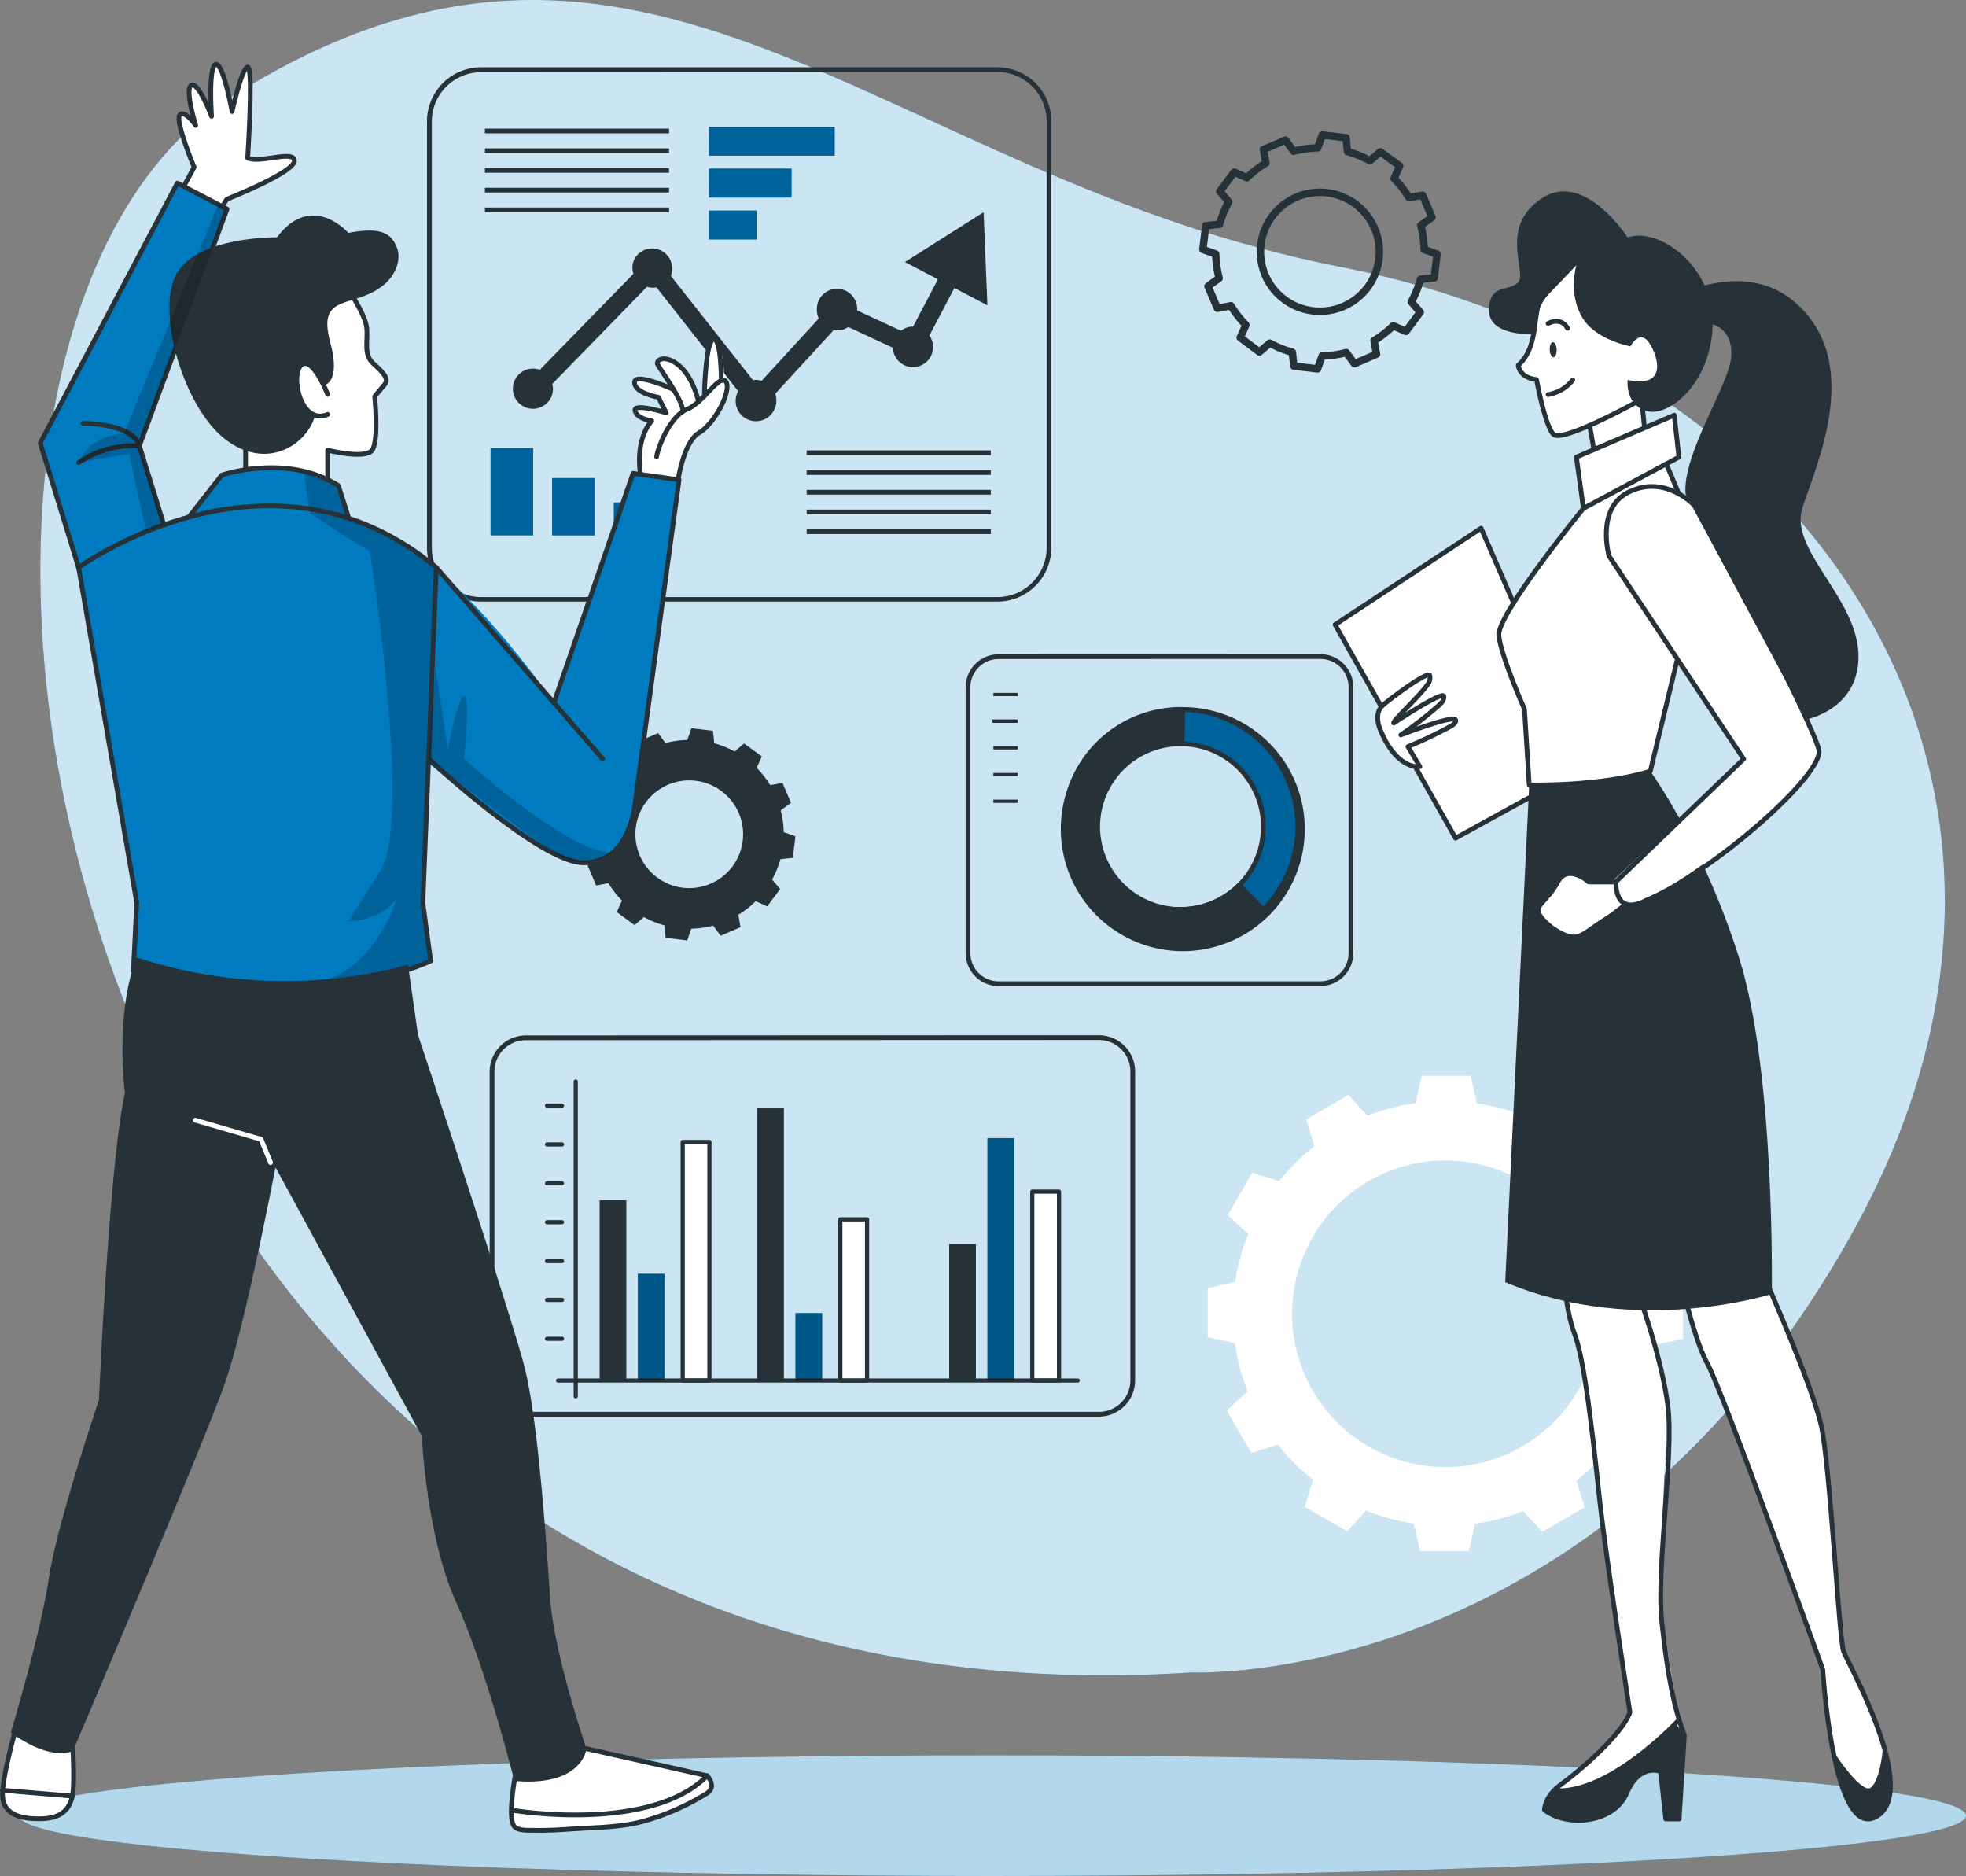 <svg xmlns="http://www.w3.org/2000/svg" width="414.045" height="394.999" viewBox="0 0 414.045 394.999">
    <rect x="0" y="0" width="414.045" height="394.999" fill="#808080" stroke="none"/>
    <g data-name="Group 21109">
        <g data-name="Business Plan-bro">
            <path data-name="Path 21126" d="M308.981 421.887s85.081 3.978 138.9-92.173S438.373 145.117 340.55 126 193.992 35.132 106.8 90.064 68.064 437.546 308.981 421.887z" transform="translate(-57.985 -69.746)" style="fill:#007bc0"/>
            <path data-name="Path 21127" d="M308.981 421.887s85.081 3.978 138.9-92.173S438.373 145.117 340.55 126 193.992 35.132 106.8 90.064 68.064 437.546 308.981 421.887z" transform="translate(-57.985 -69.746)" style="opacity:.8;fill:#fff"/>
            <g transform="translate(4.047 369.581)">
                <ellipse data-name="Ellipse 510" cx="204.999" cy="12.709" rx="204.999" ry="12.709" style="fill:#007bc0"/>
                <ellipse data-name="Ellipse 511" cx="204.999" cy="12.709" rx="204.999" ry="12.709" style="opacity:.7;fill:#fff"/>
            </g>
            <path data-name="Path 21128" d="m291.13 114.861-.59 5 2.71.962a22.169 22.169 0 0 0 .71 5.081l-2.349 1.7 1.978 4.644 2.852-.535a22.076 22.076 0 0 0 3.147 4.043l-1.191 2.666 4.043 3.016 2.185-1.858a21.571 21.571 0 0 0 4.753 1.923l.306 2.9 4.994.6.973-2.721a22.171 22.171 0 0 0 5.081-.71l1.716 2.338 4.655-2-.514-2.841a22.1 22.1 0 0 0 4.032-3.147l2.666 1.191 3.016-4.043-1.869-2.185a21.275 21.275 0 0 0 1.923-4.743l2.9-.306.6-5-2.721-.973a21.5 21.5 0 0 0-.71-5.07l2.36-1.716-1.989-4.644-2.841.525a22.159 22.159 0 0 0-3.158-4.032l1.18-2.655L327.9 99.3l-2.185 1.869a22.422 22.422 0 0 0-4.721-1.923l-.306-2.9-5-.59-.973 2.71a22.007 22.007 0 0 0-5.07.721l-1.716-2.349-4.644 1.978.525 2.841a22.073 22.073 0 0 0-4.021 3.1l-2.655-1.18-3.027 4.043 1.869 2.185a21.667 21.667 0 0 0-1.923 4.753zm11.616 4.01a12.523 12.523 0 1 1 10.927 13.911 12.523 12.523 0 0 1-10.927-13.911z" transform="translate(-37.205 -67.334)" style="stroke-width:1.571px;stroke-linejoin:round;stroke:#263238;fill:none"/>
            <path data-name="Path 21129" d="m171.655 227.413-.535 4.535 2.459.874a19.876 19.876 0 0 0 .645 4.6l-2.185 1.552 1.792 4.207 2.579-.492a20.206 20.206 0 0 0 2.852 3.661l-1.093 2.415 3.748 2.754 1.978-1.694a19.354 19.354 0 0 0 4.305 1.748l.273 2.623 4.535.546.874-2.47a19.67 19.67 0 0 0 4.6-.645l1.552 2.131 4.2-1.8-.459-2.623a20.2 20.2 0 0 0 3.661-2.852l2.415 1.093 2.732-3.65-1.694-2a19.582 19.582 0 0 0 1.748-4.294l2.623-.284.535-4.535-2.459-.874a19.878 19.878 0 0 0-.645-4.6l2.185-1.552-1.8-4.207-2.568.47a20.161 20.161 0 0 0-2.874-3.639l1.093-2.415-3.748-2.721-1.989 1.694a19.463 19.463 0 0 0-4.284-1.737l-.273-2.623-4.535-.546-.874 2.47a19.79 19.79 0 0 0-4.6.645l-1.552-2.087-4.207 1.792.47 2.579a20.1 20.1 0 0 0-3.661 2.852l-2.415-1.093-2.732 3.661 1.694 1.989a19.889 19.889 0 0 0-1.748 4.305zm10.523 3.628a11.343 11.343 0 1 1 9.922 12.61 11.354 11.354 0 0 1-9.922-12.61z" transform="translate(-48.281 -56.733)" style="fill:#263238"/>
            <path data-name="Path 21130" d="M391.577 332.453V322.17l-5.737-1.3a44.289 44.289 0 0 0-2.666-10.119l4.371-4.032-5.158-8.96-5.639 1.781a45.053 45.053 0 0 0-7.365-7.42l1.781-5.693-8.928-5.147-3.989 4.294a44.277 44.277 0 0 0-10.1-2.743l-1.311-5.792h-10.279l-1.311 5.748a43.873 43.873 0 0 0-10.119 2.666l-4.032-4.371-8.906 5.136 1.737 5.639a44.985 44.985 0 0 0-7.42 7.354l-5.682-1.759-5.136 8.895 4.305 4.01a44.334 44.334 0 0 0-2.743 10.086l-5.792 1.322v10.283l5.737 1.311a44.922 44.922 0 0 0 2.666 10.108l-4.371 4.043 5.147 8.928 5.628-1.737a44.57 44.57 0 0 0 7.387 7.387l-1.759 5.693 8.939 5.147 3.988-4.371a44.006 44.006 0 0 0 10.042 2.754l1.311 5.792h10.294l1.3-5.737a44.991 44.991 0 0 0 10.13-2.688l4.032 4.371 8.928-5.147-1.737-5.628a44.572 44.572 0 0 0 7.42-7.354l5.682 1.759 5.147-8.939-4.316-4a44.869 44.869 0 0 0 2.754-10.1zm-17.777-5.311a32.28 32.28 0 1 1-32.28-32.28 32.28 32.28 0 0 1 32.28 32.28z" transform="translate(-37.12 -50.521)" style="fill:#fff"/>
            <path data-name="Rectangle 5477" transform="translate(149.306 26.667)" style="fill:#007bc0" d="M0 0h26.488v6.108H0z"/>
            <path data-name="Rectangle 5478" transform="translate(149.306 35.496)" style="fill:#007bc0" d="M0 0h17.407v6.108H0z"/>
            <path data-name="Rectangle 5479" transform="translate(149.306 44.326)" style="fill:#007bc0" d="M0 0h10.02v6.108H0z"/>
            <path data-name="Rectangle 5480" transform="translate(149.306 26.667)" style="opacity:.2" d="M0 0h26.488v6.108H0z"/>
            <path data-name="Rectangle 5481" transform="translate(149.306 35.496)" style="opacity:.2" d="M0 0h17.407v6.108H0z"/>
            <path data-name="Rectangle 5482" transform="translate(149.306 44.326)" style="opacity:.2" d="M0 0h10.02v6.108H0z"/>
            <path data-name="Rectangle 5483" transform="translate(103.312 94.33)" style="fill:#007bc0" d="M0 0h8.982v18.402H0z"/>
            <path data-name="Rectangle 5484" transform="translate(116.283 100.657)" style="fill:#007bc0" d="M0 0h8.982v12.086H0z"/>
            <path data-name="Rectangle 5485" transform="translate(129.265 105.782)" style="fill:#007bc0" d="M0 0h8.982v6.961H0z"/>
            <path data-name="Rectangle 5486" transform="translate(103.312 94.33)" style="opacity:.2" d="M0 0h8.982v18.402H0z"/>
            <path data-name="Rectangle 5487" transform="translate(116.283 100.657)" style="opacity:.2" d="M0 0h8.982v12.086H0z"/>
            <path data-name="Rectangle 5488" transform="translate(129.265 105.782)" style="opacity:.2" d="M0 0h8.982v6.961H0z"/>
            <path data-name="Path 21131" d="M261.136 195.208H152.375A11.354 11.354 0 0 1 141 183.854v-89.79a11.375 11.375 0 0 1 11.354-11.354h108.76a11.365 11.365 0 0 1 11.376 11.354v89.791a11.354 11.354 0 0 1-11.354 11.354zM152.375 83.748a10.381 10.381 0 0 0-10.359 10.359V183.9a10.381 10.381 0 0 0 10.359 10.359h108.761A10.381 10.381 0 0 0 271.5 183.9V94.064A10.381 10.381 0 0 0 261.136 83.7z" transform="translate(-51.074 -68.544)" style="fill:#263238"/>
            <path data-name="Rectangle 5489" transform="translate(169.882 94.832)" style="fill:#263238" d="M0 0h38.781v.994H0z"/>
            <path data-name="Rectangle 5490" transform="translate(169.882 98.996)" style="fill:#263238" d="M0 0h38.781v.994H0z"/>
            <path data-name="Rectangle 5491" transform="translate(169.882 103.148)" style="fill:#263238" d="M0 0h38.781v.994H0z"/>
            <path data-name="Rectangle 5492" transform="translate(169.882 107.3)" style="fill:#263238" d="M0 0h38.781v.994H0z"/>
            <path data-name="Rectangle 5493" transform="translate(169.882 111.453)" style="fill:#263238" d="M0 0h38.781v.994H0z"/>
            <path data-name="Rectangle 5494" transform="translate(102.121 27.082)" style="fill:#263238" d="M0 0h38.781v.994H0z"/>
            <path data-name="Rectangle 5495" transform="translate(102.121 31.235)" style="fill:#263238" d="M0 0h38.781v.994H0z"/>
            <path data-name="Rectangle 5496" transform="translate(102.121 35.387)" style="fill:#263238" d="M0 0h38.781v.994H0z"/>
            <path data-name="Rectangle 5497" transform="translate(102.121 39.539)" style="fill:#263238" d="M0 0h38.781v.994H0z"/>
            <path data-name="Rectangle 5498" transform="translate(102.121 43.692)" style="fill:#263238" d="M0 0h38.781v.994H0z"/>
            <path data-name="Path 21132" d="m250.542 126.584 6.95 3.65-.8-19.6-16.577 10.49 6.95 3.639-5.234 9.955a4.131 4.131 0 0 0-2.546.874l-9.234-4.273v-.055a4.24 4.24 0 1 0-8.469-.415 2.631 2.631 0 0 0 0 .415 4.425 4.425 0 0 0 .382 1.759l-12.02 13.113a4.043 4.043 0 0 0-1.191-.186 3.015 3.015 0 0 0-.623.066l-17.309-21.975a4.229 4.229 0 0 0-7.737-3.4 4.054 4.054 0 0 0-.361 1.683 4.687 4.687 0 0 0 .219 1.279l-19.724 20.216a4.229 4.229 0 1 0 2.524 5.464 4.371 4.371 0 0 0 .251-1.453 3.693 3.693 0 0 0-.142-1.027l19.949-20.47a3.857 3.857 0 0 0 1.213.2 3.74 3.74 0 0 0 .776-.077L205 148.308a4.276 4.276 0 1 0 7.518 4.076 4.185 4.185 0 0 0 .514-1.8 2.775 2.775 0 0 0 0-.426 4.372 4.372 0 0 0-.219-1.3l12.3-13.4a3.9 3.9 0 0 0 .71.066 4.229 4.229 0 0 0 2.36-.721l9.4 4.371a4.229 4.229 0 1 0 8.448-.4 4.185 4.185 0 0 0-.755-2.185z" transform="translate(-49.539 -65.955)" style="fill:#263238"/>
            <path data-name="Path 21133" d="M251.717 196.272a6.458 6.458 0 0 0-6.447 6.458v55.959a6.447 6.447 0 0 0 6.447 6.447h67.75a6.458 6.458 0 0 0 6.458-6.447V202.7a6.458 6.458 0 0 0-6.458-6.447z" transform="translate(-41.404 -58.014)" style="stroke-linejoin:round;stroke:#263238;fill:none"/>
            <path data-name="Rectangle 5499" transform="translate(209.21 145.885)" style="fill:#263238" d="M0 0h5.147v.688H0z"/>
            <path data-name="Rectangle 5500" transform="translate(209.21 151.502)" style="fill:#263238" d="M0 0h5.147v.688H0z"/>
            <path data-name="Rectangle 5501" transform="translate(209.21 157.119)" style="fill:#263238" d="M0 0h5.147v.688H0z"/>
            <path data-name="Rectangle 5502" transform="translate(209.21 162.746)" style="fill:#263238" d="M0 0h5.147v.688H0z"/>
            <path data-name="Rectangle 5503" transform="translate(209.013 151.502)" style="fill:#263238" d="M0 0h5.147v.688H0z"/>
            <path data-name="Rectangle 5504" transform="translate(209.21 168.363)" style="fill:#263238" d="M0 0h5.147v.688H0z"/>
            <path data-name="Path 21134" d="M287.812 255.83a24.685 24.685 0 1 0-24.172-25.13 24.685 24.685 0 0 0 24.172 25.13zm.863-42.114a17.484 17.484 0 1 1-17.834 17.123 17.484 17.484 0 0 1 17.834-17.123z" transform="translate(-39.7 -57.067)" style="fill:#007bc0"/>
            <path data-name="Path 21135" d="M287.812 255.83a24.685 24.685 0 1 0-24.172-25.13 24.685 24.685 0 0 0 24.172 25.13zm.863-42.114a17.484 17.484 0 1 1-17.834 17.123 17.484 17.484 0 0 1 17.834-17.123z" transform="translate(-39.7 -57.067)" style="opacity:.2"/>
            <path data-name="Path 21136" d="M270.622 248.859a25.133 25.133 0 0 0 35.547.153.524.524 0 0 0 0-.7l-5.125-5.158a.492.492 0 0 0-.35-.153.623.623 0 0 0-.361.142 16.784 16.784 0 0 1-12.326 4.928h-1.213a16.883 16.883 0 0 1-10.064-4.054c-.251-.229-.514-.459-.754-.7a17.254 17.254 0 0 1-1.912-22.15.446.446 0 0 0 .055-.1c.109-.153.229-.284.361-.437a16.9 16.9 0 0 1 14.206-6.4.492.492 0 0 0 .5-.481l.142-7.245a.5.5 0 0 0-.481-.514 25.133 25.133 0 0 0-18.227 42.868z" transform="translate(-39.732 -57.111)" style="fill:#263238"/>
            <path data-name="Path 21137" d="M288.873 206a25.69 25.69 0 1 1-.055 0zm-1.005 49.359a24.193 24.193 0 1 0-23.691-24.674 24.2 24.2 0 0 0 23.691 24.685zm.863-42.114a17.943 17.943 0 1 1-18.3 17.571 17.943 17.943 0 0 1 18.3-17.571zm-.71 34.869a16.948 16.948 0 1 0-16.6-17.287 16.948 16.948 0 0 0 16.6 17.276z" transform="translate(-39.745 -57.11)" style="fill:#263238"/>
            <path data-name="Line 23904" transform="translate(121.255 227.71)" style="stroke-width:.879px;stroke-linecap:round;stroke-linejoin:round;stroke:#263238;fill:none" d="M0 0v66.286"/>
            <path data-name="Rectangle 5505" transform="translate(126.282 252.723)" style="fill:#263238" d="M0 0h5.628v37.951H0z"/>
            <path data-name="Rectangle 5506" transform="translate(134.324 268.207)" style="fill:#007bc0" d="M0 0h5.628v22.456H0z"/>
            <path data-name="Rectangle 5507" transform="translate(143.776 240.451)" style="stroke-width:.879px;stroke-linejoin:round;stroke:#263238;fill:#fff" d="M0 0h5.628v50.222H0z"/>
            <path data-name="Rectangle 5508" transform="translate(159.468 233.206)" style="fill:#263238" d="M0 0h5.628v57.456H0z"/>
            <path data-name="Rectangle 5509" transform="translate(167.522 276.457)" style="fill:#007bc0" d="M0 0h5.628v14.217H0z"/>
            <path data-name="Rectangle 5510" transform="translate(176.974 256.744)" style="stroke-width:.879px;stroke-linejoin:round;stroke:#263238;fill:#fff" d="M0 0h5.628v33.93H0z"/>
            <path data-name="Rectangle 5511" transform="translate(199.9 261.935)" style="fill:#263238" d="M0 0h5.628v28.728H0z"/>
            <path data-name="Rectangle 5512" transform="translate(207.953 239.643)" style="fill:#007bc0" d="M0 0h5.628v51.02H0z"/>
            <path data-name="Rectangle 5513" transform="translate(217.405 250.909)" style="stroke-width:.879px;stroke-linejoin:round;stroke:#263238;fill:#fff" d="M0 0h5.628v39.754H0z"/>
            <path data-name="Line 23905" transform="translate(115.212 281.888)" style="stroke-width:.879px;stroke-linecap:round;stroke-linejoin:round;stroke:#263238;fill:none" d="M0 0h3.147"/>
            <path data-name="Line 23906" transform="translate(115.212 273.703)" style="stroke-width:.879px;stroke-linecap:round;stroke-linejoin:round;stroke:#263238;fill:none" d="M0 0h3.147"/>
            <path data-name="Line 23907" transform="translate(115.212 265.53)" style="stroke-width:.879px;stroke-linecap:round;stroke-linejoin:round;stroke:#263238;fill:none" d="M0 0h3.147"/>
            <path data-name="Line 23908" transform="translate(115.212 257.345)" style="stroke-width:.879px;stroke-linecap:round;stroke-linejoin:round;stroke:#263238;fill:none" d="M0 0h3.147"/>
            <path data-name="Line 23909" transform="translate(115.212 249.16)" style="stroke-width:.879px;stroke-linecap:round;stroke-linejoin:round;stroke:#263238;fill:none" d="M0 0h3.147"/>
            <path data-name="Line 23910" transform="translate(115.212 240.976)" style="stroke-width:.879px;stroke-linecap:round;stroke-linejoin:round;stroke:#263238;fill:none" d="M0 0h3.147"/>
            <path data-name="Line 23911" transform="translate(115.212 232.791)" style="stroke-width:.879px;stroke-linecap:round;stroke-linejoin:round;stroke:#263238;fill:none" d="M0 0h3.147"/>
            <path data-name="Line 23912" transform="translate(117.529 290.674)" style="stroke-width:.879px;stroke-linecap:round;stroke-linejoin:round;stroke:#263238;fill:none" d="M0 0h109.449"/>
            <path data-name="Rectangle 5514" transform="translate(134.324 268.207)" style="opacity:.3" d="M0 0h5.628v22.456H0z"/>
            <path data-name="Rectangle 5515" transform="translate(167.522 276.457)" style="opacity:.3" d="M0 0h5.628v14.217H0z"/>
            <path data-name="Rectangle 5516" transform="translate(207.953 239.643)" style="opacity:.3" d="M0 0h5.628v51.02H0z"/>
            <path data-name="Path 21138" d="M160.654 269.713a7.125 7.125 0 0 0-7.114 7.114v65.029a7.136 7.136 0 0 0 7.114 7.125h120.693a7.147 7.147 0 0 0 7.125-7.125V276.8a7.136 7.136 0 0 0-7.125-7.125z" transform="translate(-49.911 -51.204)" style="stroke-linejoin:round;stroke:#263238;fill:none"/>
            <g>
                <path data-name="Path 21139" d="M73.9 403.168s2.524 16.85-3.584 18.577-10.348-.546-11.113-3.071 4.647-20.554 4.647-20.554z" transform="translate(-58.667 -39.292)" style="fill:#fff"/>
                <path data-name="Path 21140" d="m171.063 406.535 26.554 6.294s2.011 1.093 1.792 2.9-12.337 6.425-15.735 7-23.013 3.136-25.8.743 3.1-21.472 3.1-21.472z" transform="translate(-49.579 -38.932)" style="fill:#fff"/>
                <path data-name="Path 21141" d="M127.79 124.953s3.737 5.639 3.792 8.491-.3 6.108 1.453 7.791 3.092 3.519 2.371 4.371-2.109 2.513-2.109 2.513 1.8 9.605-.535 11.343-9.365 0-9.365 0v6.207s-9.988-3.278-16.883-2.666l-1.224-13.3s14.981-28.803 22.5-24.75z" transform="translate(-54.386 -64.663)" style="fill:#fff"/>
                <path data-name="Path 21142" d="M182.205 163.264s-.9-6.819 2.426-10.927c0 0-3.978-.677-3.5-2.12s6.556.448 6.556.448l-1.639-3.278s-5.737-1.9-5.027-3.683 9.124 2.6 9.124 2.6-4.994-4.174-4.294-5.912 5.781-1.7 8.491 7.3l1.377-1.716s.492-10.25 1.9-10.807c0 0 2.185 1.2 2.185 7.092 0 0 2.185 2.634.8 4.863s-4.655 7.245-7.431 9.124-2.765 9.212-2.765 9.212z" transform="translate(-47.368 -63.679)" style="fill:#fff"/>
                <path data-name="Path 21143" d="m102.394 112.127 1.257-1.683s14.064-6.272 13.714-8.228-8.316.743-9.835-.3c0 0 1.453-18.511 0-19.112s-3.07 8.696-3.07 8.696-2.043-9.529-3.617-9.256-.918 9.835-.918 9.835-3.005-6.13-4.174-5.562.579 8.043.579 8.043-2.185-2.568-3.06-1.792a28.968 28.968 0 0 0 3.114 11.07l-3.038 5.136z" transform="translate(-55.501 -68.588)" style="fill:#fff"/>
                <path data-name="Path 21144" d="m191.306 166.106 9.694 1.355s-7.092 60.1-9.179 67.521-3.967 12.752-11.091 13.113-32.509-20.981-32.509-20.981l-1.18 29.5 1.65 12.239s-31.045 16.315-62.614 2.12l.71-14.359-11.377-65.67-8.95-31.187L95.341 105l10.468 5.464L87.342 160.3l5.169 16.642 5.781-2.317 6.393-8.152s10.84-5.628 24.554 2.185l2.185 6.841s16.085 1.213 43.24 38.858z" transform="translate(-57.988 -66.477)" style="fill:#007bc0"/>
                <path data-name="Path 21145" d="m117.3 160.92 1.224 8.414s9.026 5.988 12.654 8.064c0 0 8.873 56.036 2.306 67.062l-6.917 10.829s7.07 0 10.326-4.95c0 0-4.054 13.528-14.566 17.167 0 0 16.14-1.683 21.691-3.825l-1.65-12.239 2.655-68.242s2.5-4.568-18.3-12.752l-3.071-7.376z" transform="translate(-53.273 -61.291)" style="opacity:.2"/>
                <path data-name="Path 21146" d="M126.253 125.62s3.387 4.961 3.792 7.726-.8 5.813 1.453 7.791 3.278 3.278 2.371 4.371-2.109 2.513-2.109 2.513.918 9.365-.535 11.343-9.365 0-9.365 0v6.207" transform="translate(-52.85 -64.565)" style="stroke-linecap:round;stroke-linejoin:round;stroke:#263238;fill:none"/>
                <path data-name="Path 21147" d="M122.411 146.293s-3.169-8.185-5.54-6.207-.262 12.8 5.54 10.425" transform="translate(-53.401 -63.251)" style="stroke-linecap:round;stroke-linejoin:round;stroke:#263238;fill:none"/>
                <path data-name="Path 21148" d="M123.826 147.036s3.77-.306 1.388-9.146 2.776-7.649 8.316-10.162 6.862-7.125 5.671-9.889-3.169-4.229-10.163-2.907c0 0-7.649-8.84-15.036.929 0 0-16.632-.262-21.112 7.649s1.453 28.105 10.163 34.837 17.222 1.344 18.992-4.983c0 0-5.934-3.2-2.9-10.589.004-.044 2.768-1.028 4.681 4.261z" transform="translate(-55.679 -65.896)" style="fill:#263238"/>
                <path data-name="Path 21149" d="M73.86 180.191s40.246-29.187 75.323 0l-2.83 70.613L148 263.043s-29.657 13.889-62.614 2.12L86.1 250.8z" transform="translate(-57.301 -60.707)" style="stroke-linecap:round;stroke-linejoin:round;stroke:#263238;fill:none"/>
                <path data-name="Path 21150" d="m95.1 170.262 6.928-8.829s13.583-4.7 24.554 2.185l2.185 6.841" transform="translate(-55.331 -61.388)" style="stroke-linecap:round;stroke-linejoin:round;stroke:#263238;fill:none"/>
                <path data-name="Line 23913" transform="translate(91.881 119.484)" style="stroke-linecap:round;stroke-linejoin:round;stroke:#263238;fill:none" d="m0 0 35.044 40.3"/>
                <path data-name="Path 21151" d="M141.31 221.1s23.221 21.6 32.476 21.855 10.8-10.927 10.8-10.927l9.474-69.717-9.693-1.355-16.675 48.332" transform="translate(-51.046 -61.287)" style="stroke-linecap:round;stroke-linejoin:round;stroke:#263238;fill:none"/>
                <path data-name="Path 21152" d="M189.818 163.765s1.213-7.879 4.371-9.671 6.906-8.742 5.7-10.742-4.874 4.5-8.185 5.748-6 7.365-6.458 10.02" transform="translate(-46.971 -62.955)" style="stroke-linecap:round;stroke-linejoin:round;stroke:#263238;fill:none"/>
                <path data-name="Path 21153" d="M198.023 143.8s0-9.1-1.672-8.676-1.9 11.955-1.9 11.955" transform="translate(-46.117 -63.685)" style="stroke-linecap:round;stroke-linejoin:round;stroke:#263238;fill:none"/>
                <path data-name="Path 21154" d="M194.067 147.9s-1.093-5.1-4.1-7.595-4.885-1.147-4.546-.306 5.464 7.649 5.344 9.966" transform="translate(-46.958 -63.336)" style="stroke-linecap:round;stroke-linejoin:round;stroke:#263238;fill:none"/>
                <path data-name="Path 21155" d="M189.272 145.01s-8.25-3.781-8.272-1.519 5.027 3.136 5.027 3.136l1.639 3.278s-6.95-2.185-6.556-.448 3.5 2.12 3.5 2.12-3.377 3.344-2.426 10.927" transform="translate(-47.365 -62.974)" style="stroke-linecap:round;stroke-linejoin:round;stroke:#263238;fill:none"/>
                <path data-name="Path 21156" d="m144.439 255.792 2.109 14.774s19.418 58.254 22.368 69.641 4.644 37.153 5.464 48.966 7.649 31.69 7.649 31.69-.841 8.021-15.189 6.753c0 0-5.912-23.636-12.239-37.568s-7.256-35.066-7.256-35.066l-30.815-56.56s-6.305 32.935-10.545 45.163c-4.371 12.61-34.17 82.579-32.083 77.672 0 0-4.218 2.535-13.113-3.8 0 0 6.327-21.1 8.01-32.5s10.556-37.569 10.556-37.569S81.465 298 84.819 282.8c0 0-2.185-16.741 2.481-28.564a100.445 100.445 0 0 0 57.14 1.552z" transform="translate(-58.513 -52.636)" style="fill:#263238"/>
                <path data-name="Path 21157" d="m96.35 285.59 13.834 4.021 2.011 4.906" transform="translate(-55.216 -49.728)" style="stroke:#fff;stroke-linecap:round;stroke-linejoin:round;fill:none"/>
                <path data-name="Path 21158" d="M158.2 411.749s-1.869 9.365-.339 11.288c.809 1.005 3.213.82 4.371.841 2.666.055 5.344-.12 8.01-.3 5.333-.35 10.8-.3 15.943-1.945a50.717 50.717 0 0 0 12.315-5.584c2.1-1.4 0-3.661 0-3.661l-25.406-5.7" transform="translate(-49.567 -38.497)" style="stroke-linecap:round;stroke-linejoin:round;stroke:#263238;fill:none"/>
                <path data-name="Path 21159" d="M158 419.253s28.553 4.688 40.431-7.343" transform="translate(-49.498 -38.013)" style="stroke-linecap:round;stroke-linejoin:round;stroke:#263238;fill:none"/>
                <path data-name="Path 21160" d="M62.042 402.74s-3.278 11.244-2.8 14.785 4.032 4.371 8.185 4.273 5.857-1.956 6.469-4.764 0-11.889 0-11.889" transform="translate(-58.661 -38.864)" style="stroke-linecap:round;stroke-linejoin:round;stroke:#263238;fill:none"/>
                <path data-name="Line 23914" transform="translate(.539 376.946)" style="stroke-linecap:round;stroke-linejoin:round;stroke:#263238;fill:none" d="m0 0 14.697 1.224"/>
                <path data-name="Path 21161" d="M94.414 107.469c1.246-2.273 1.978-3.661 1.978-3.661s-4.054-9.8-3.038-11 3.366 2.182 3.366 2.182-2.4-7.791-.885-8.458 4.229 6.556 4.229 6.556-.71-10.436.863-10.927 3.464 9.922 3.464 9.922 2.033-9.266 3.278-9.354 0 19.112 0 19.112c2.513 1.235 9.9-1.781 9.835.656S103.3 110.54 103.3 110.54a6.316 6.316 0 0 0-.645 1.027" transform="translate(-55.509 -68.597)" style="stroke-linecap:round;stroke-linejoin:round;stroke:#263238;fill:none"/>
                <path data-name="Path 21162" d="m74.546 185.959-8.086-26.2 28.881-54.729 10.469 5.47-18.467 49.84 5.169 16.642" transform="translate(-57.988 -66.474)" style="stroke-linecap:round;stroke-linejoin:round;stroke:#263238;fill:none"/>
                <path data-name="Path 21163" d="M74.8 151.32s10.359-.087 11.856 4.732a20.762 20.762 0 0 0-12.8 3.54" transform="translate(-57.301 -62.181)" style="stroke-linecap:round;stroke-linejoin:round;stroke:#263238;fill:none"/>
                <path data-name="Line 23915" transform="translate(51.723 91.314)" style="stroke-linecap:round;stroke-linejoin:round;stroke:#263238;fill:none" d="M0 7.595V0"/>
                <path data-name="Path 21164" d="m142.756 198.43 2.59 17.233s2.12-11.244 3.442-11.244 0 13.178 0 13.178 21.724 19.669 31.121 19.779c0 0-5.223 3.672-10.458.94s-28.182-20.762-28.182-20.762z" transform="translate(-51.049 -57.812)" style="opacity:.2"/>
                <path data-name="Path 21165" d="M103.266 109.15 83.4 157.406s-6.917-.109-9.54 6.1l10.621-1.9 3.573 16.391 3.77-1.431-5.169-16.642 18.467-49.84z" transform="translate(-57.301 -66.092)" style="opacity:.2"/>
            </g>
            <g>
                <path data-name="Path 21166" d="m354.584 188.228-7.824-16.708-30.75 20.314 25.374 44.955 19.79-11.233z" transform="translate(-34.843 -60.307)" style="fill:#fff"/>
                <path data-name="Path 21167" d="M376.017 319.576s4.972 13.8 5.7 20.522-1.508 35.022-1.027 42.825 4.7 31.089 4.7 31.089-20.686 15.036-27.253 10.2c0 0 14.577-11.8 16.052-16.5l-4.721-31.9-4.688-37.721s-1.191-7.879-2.852-11.933-1.41-12.654-1.41-12.654z" transform="translate(-30.936 -47.139)" style="fill:#fff"/>
                <path data-name="Path 21168" d="M375.745 318.393s5.376 14.533 6.633 24.969-2.524 34.1-1.279 45.5 2.524 17.7 4.732 23.7l-1.093 17.6h-2.83l-1.093-9.988s-4.437-1.847-7.125 4.546-12.621 7.234-17.331 3.53c0 0 0-2.863 3.54-5.387s12.785-10.414 14.468-15.124c0 0-5.048-32.782-6.229-43.4s-3.027-29.93-5.387-36.159-2.351-15.13-2.351-15.13" transform="translate(-31.101 -47.181)" style="stroke-linecap:round;stroke-linejoin:round;stroke:#263238;fill:none"/>
                <path data-name="Path 21169" d="M384.5 401.1s-13.867 15.08-25.5 14.982" transform="translate(-30.856 -39.015)" style="stroke-linecap:round;stroke-linejoin:round;stroke:#263238;fill:none"/>
                <path data-name="Path 21170" d="M358.32 416.012a12.3 12.3 0 0 0 5.68-.712c3.136-1.093 14.424-6.556 19.975-13.452l1.7 1.934-.9 17.746-2.852.4-1.093-9.988s-3.65-1.672-6 2.437-4.043 6.928-8.152 7.835-10.3-2.185-10.3-2.185-1.078-1.622 1.942-4.015z" transform="translate(-31.116 -38.946)" style="fill:#263238"/>
                <path data-name="Path 21171" d="M383.35 319.746a126.7 126.7 0 0 0 4.742 14.107c2.481 5.693 23.909 63.27 23.909 63.27s1.628 31.165 10.753 31.067-.361-21.778-.361-21.778l-5.551-11.878s-2.12-34.891-4.742-47.72l-11.168-30.084z" transform="translate(-28.598 -46.84)" style="fill:#fff"/>
                <path data-name="Path 21172" d="M401.209 318.16s9.168 20.86 11.059 29.078 3.792 45.185 4.743 47.72 16.118 29.384 6.95 34.76-11.332-30.968-11.332-30.968-21.166-58.79-24.335-64.472-6.633-22.128-6.633-22.128z" transform="translate(-28.754 -47.265)" style="stroke-linecap:round;stroke-linejoin:round;stroke:#263238;fill:none"/>
                <path data-name="Path 21173" d="M422.913 407.13s-.634 7.278-3.038 8.3-7.715-7.179-7.715-7.179" transform="translate(-25.926 -38.456)" style="stroke-linecap:round;stroke-linejoin:round;stroke:#263238;fill:none"/>
                <path data-name="Path 21174" d="M412.18 409.382s3.278 12.414 7.649 11.889 5.158-7.42 3.092-12.741c0 0-.732 5.464-3.038 6.775-2.327.033-7.703-5.923-7.703-5.923z" transform="translate(-25.924 -38.326)" style="fill:#263238"/>
                <path data-name="Path 21175" d="M379.364 218.35s11.048 15.08 18.708 39.339 6.873 70.722 6.873 70.722-28.51 9.168-56.145-2.481l5.059-104.685s17.779.329 25.505-2.895z" transform="translate(-31.802 -55.964)" style="fill:#263238"/>
                <path data-name="Path 21176" d="M364.86 118.27s-8.589 8.043-9.594 13.31a41.318 41.318 0 0 1-3.956 10.567 7.7 7.7 0 0 0 3.857 3.016s.557 10.785 3.693 11.616l7.5-1.967.8 4.622 10.753-4.087v-6.229l8.2-5.354-2.918-14-13.331-6.229z" transform="translate(-31.569 -65.246)" style="fill:#fff"/>
                <path data-name="Path 21177" d="m353.9 226.767-.951-15.124s-6.994-13.113-4.775-17.877c2.448-5.234 17.156-24.619 17.156-24.619l-1.442-10.578 20.612-8.829.983 8.829-2.491 1.847 2.765 5.923s.175-1.759 4.961 7.168 22.816 40.693 24.236 46.793-28.04 27.581-37.984 32.651c0 0-1.147-2.459-12.96 6.556-3.005-.525-7.157-3.224-8.043-4.9s3.4-5.649 3.4-5.649 2.579-4.874 7.136-.973h4.852l27.767-25.843-14.075-20.6-5.584 23.133s-18.063 5.491-25.563 2.092z" transform="translate(-31.9 -62.327)" style="fill:#fff"/>
                <path data-name="Path 21178" d="m362.52 158.569 1.48 10.808 20.117-10.807-.983-8.829z" transform="translate(-30.53 -62.327)" style="stroke-linecap:round;stroke-linejoin:round;stroke:#263238;fill:none"/>
                <path data-name="Path 21179" d="M365.383 167.71s-18.3 22.39-17.812 26.8 5.4 15.462 5.4 15.462l1.005 15.954s14.807.4 25.5-2.885l5.584-23.133" transform="translate(-31.917 -60.66)" style="stroke-linecap:round;stroke-linejoin:round;stroke:#263238;fill:none"/>
                <path data-name="Path 21180" d="m397.215 220.871-28.357-42.748s-2.786-9.835 3.923-13.342 12.545.94 14.632 3.278 24.6 45.709 25.647 50.922-22.729 26.062-36.487 31.69c0 0-6.261 3.759-6.261-3.956z" transform="translate(-29.995 -61.053)" style="stroke-linecap:round;stroke-linejoin:round;stroke:#263238;fill:none"/>
                <path data-name="Line 23916" transform="translate(350.928 97.674)" style="stroke-linecap:round;stroke-linejoin:round;stroke:#263238;fill:none" d="M2.655 6.338 0 0"/>
                <path data-name="Path 21181" d="M371.53 239.84h-5.7s-4.447-3.978-6.556 0-4.775 4.764-3.978 6.622 5.365 5.562 8.043 4.9 10.228-6.808 10.228-6.808" transform="translate(-31.213 -54.135)" style="stroke-linecap:round;stroke-linejoin:round;stroke:#263238;fill:none"/>
                <path data-name="Path 21182" d="M362.806 120.86s-6.7 5.857-7.442 9.1-.426 8.742-4.054 11.944c0 0 .186 2.623 3.857 3.016 0 0 1.88 10.348 3.693 11.616s12.916-4.458 17.265-6.819a5.759 5.759 0 0 0 2.284-3.18" transform="translate(-31.569 -65.005)" style="stroke-linecap:round;stroke-linejoin:round;stroke:#263238;fill:none"/>
                <path data-name="Path 21183" d="M357.07 146.031a8.436 8.436 0 0 0 5.2-3.071" transform="translate(-31.035 -62.956)" style="stroke-linecap:round;stroke-linejoin:round;stroke:#263238;fill:none"/>
                <path data-name="Path 21184" d="M357.07 132.109s2.644-1.541 4.1 1.016" transform="translate(-31.035 -64.005)" style="stroke-linecap:round;stroke-linejoin:round;stroke:#263238;fill:none"/>
                <path data-name="Path 21185" d="M358.856 137.233c0 .885-.251 1.606-.656 1.628s-.776-.677-.82-1.552.251-1.617.656-1.639.776.678.82 1.563z" transform="translate(-31.007 -63.632)" style="fill:#263238"/>
                <path data-name="Line 23917" transform="translate(334.788 89.566)" style="stroke-linecap:round;stroke-linejoin:round;stroke:#263238;fill:none" d="m0 0 .885 5.103"/>
                <path data-name="Path 21186" d="M375.469 139.249s1.639-3.18 3.464-1.322 5.289 10.447-4.054 8.4c0 0-.623 5.245 4.054 6.556s13.561-5.923 13.856-18.26-11.616-20.664-17.91-18.282c0 0-9.124-14.3-18.172-8.206s-2.95 15.484-4.874 17.6-6.032.131-6.163 5.824 9.387 5.114 9.387 5.114l1.147-6.272 7.879-8.228s-1.858 5.945 1.3 11.113c2.852 4.662 10.086 5.963 10.086 5.963z" transform="translate(-32.092 -66.326)" style="fill:#263238"/>
                <path data-name="Path 21187" d="M390.6 133.022s4.371.983 3.89 6.9-10.348 20.445-9.605 28.816l25.467 47.462s11.463-2.185 10.927-13.987-14.523-21.746-11.823-30.444 13.3-30.848-1.716-43.546-38.421 6.764-38.421 6.764l11.463-3.693z" transform="translate(-29.899 -64.721)" style="fill:#263238"/>
                <path data-name="Path 21188" d="m353.6 187.255-6.84-15.735-30.75 20.314 25.374 44.955 15.386-8.469" transform="translate(-34.843 -60.307)" style="stroke-linecap:round;stroke-linejoin:round;stroke:#263238;fill:none"/>
                <path data-name="Path 21189" d="M324.821 211.449s-1.661-3.431.557-5.322 9.835-7.5 9.835-6.119a2.4 2.4 0 0 1-.525 1.89c-2.186 2.929-7.42 7.649-7.081 8.032 0 0 9.551-6.338 10.468-5.737.229.153.1.973-.7 1.77a82.648 82.648 0 0 1-8.272 6.469s10.075-3.9 11.375-3.278c.372.175.3.743-.874 1.453a91.9 91.9 0 0 1-9.015 4.284l2.524 4.218s-4.763.831-8.292-7.66z" transform="translate(-34.081 -57.685)" style="stroke-linecap:round;stroke-linejoin:round;stroke:#263238;fill:#fff"/>
                <path data-name="Line 23918" transform="translate(345.639 83.075)" style="stroke-linejoin:round;stroke:#263238;fill:none" d="m0 0 .699 7.026"/>
            </g>
        </g>
    </g>
</svg>
